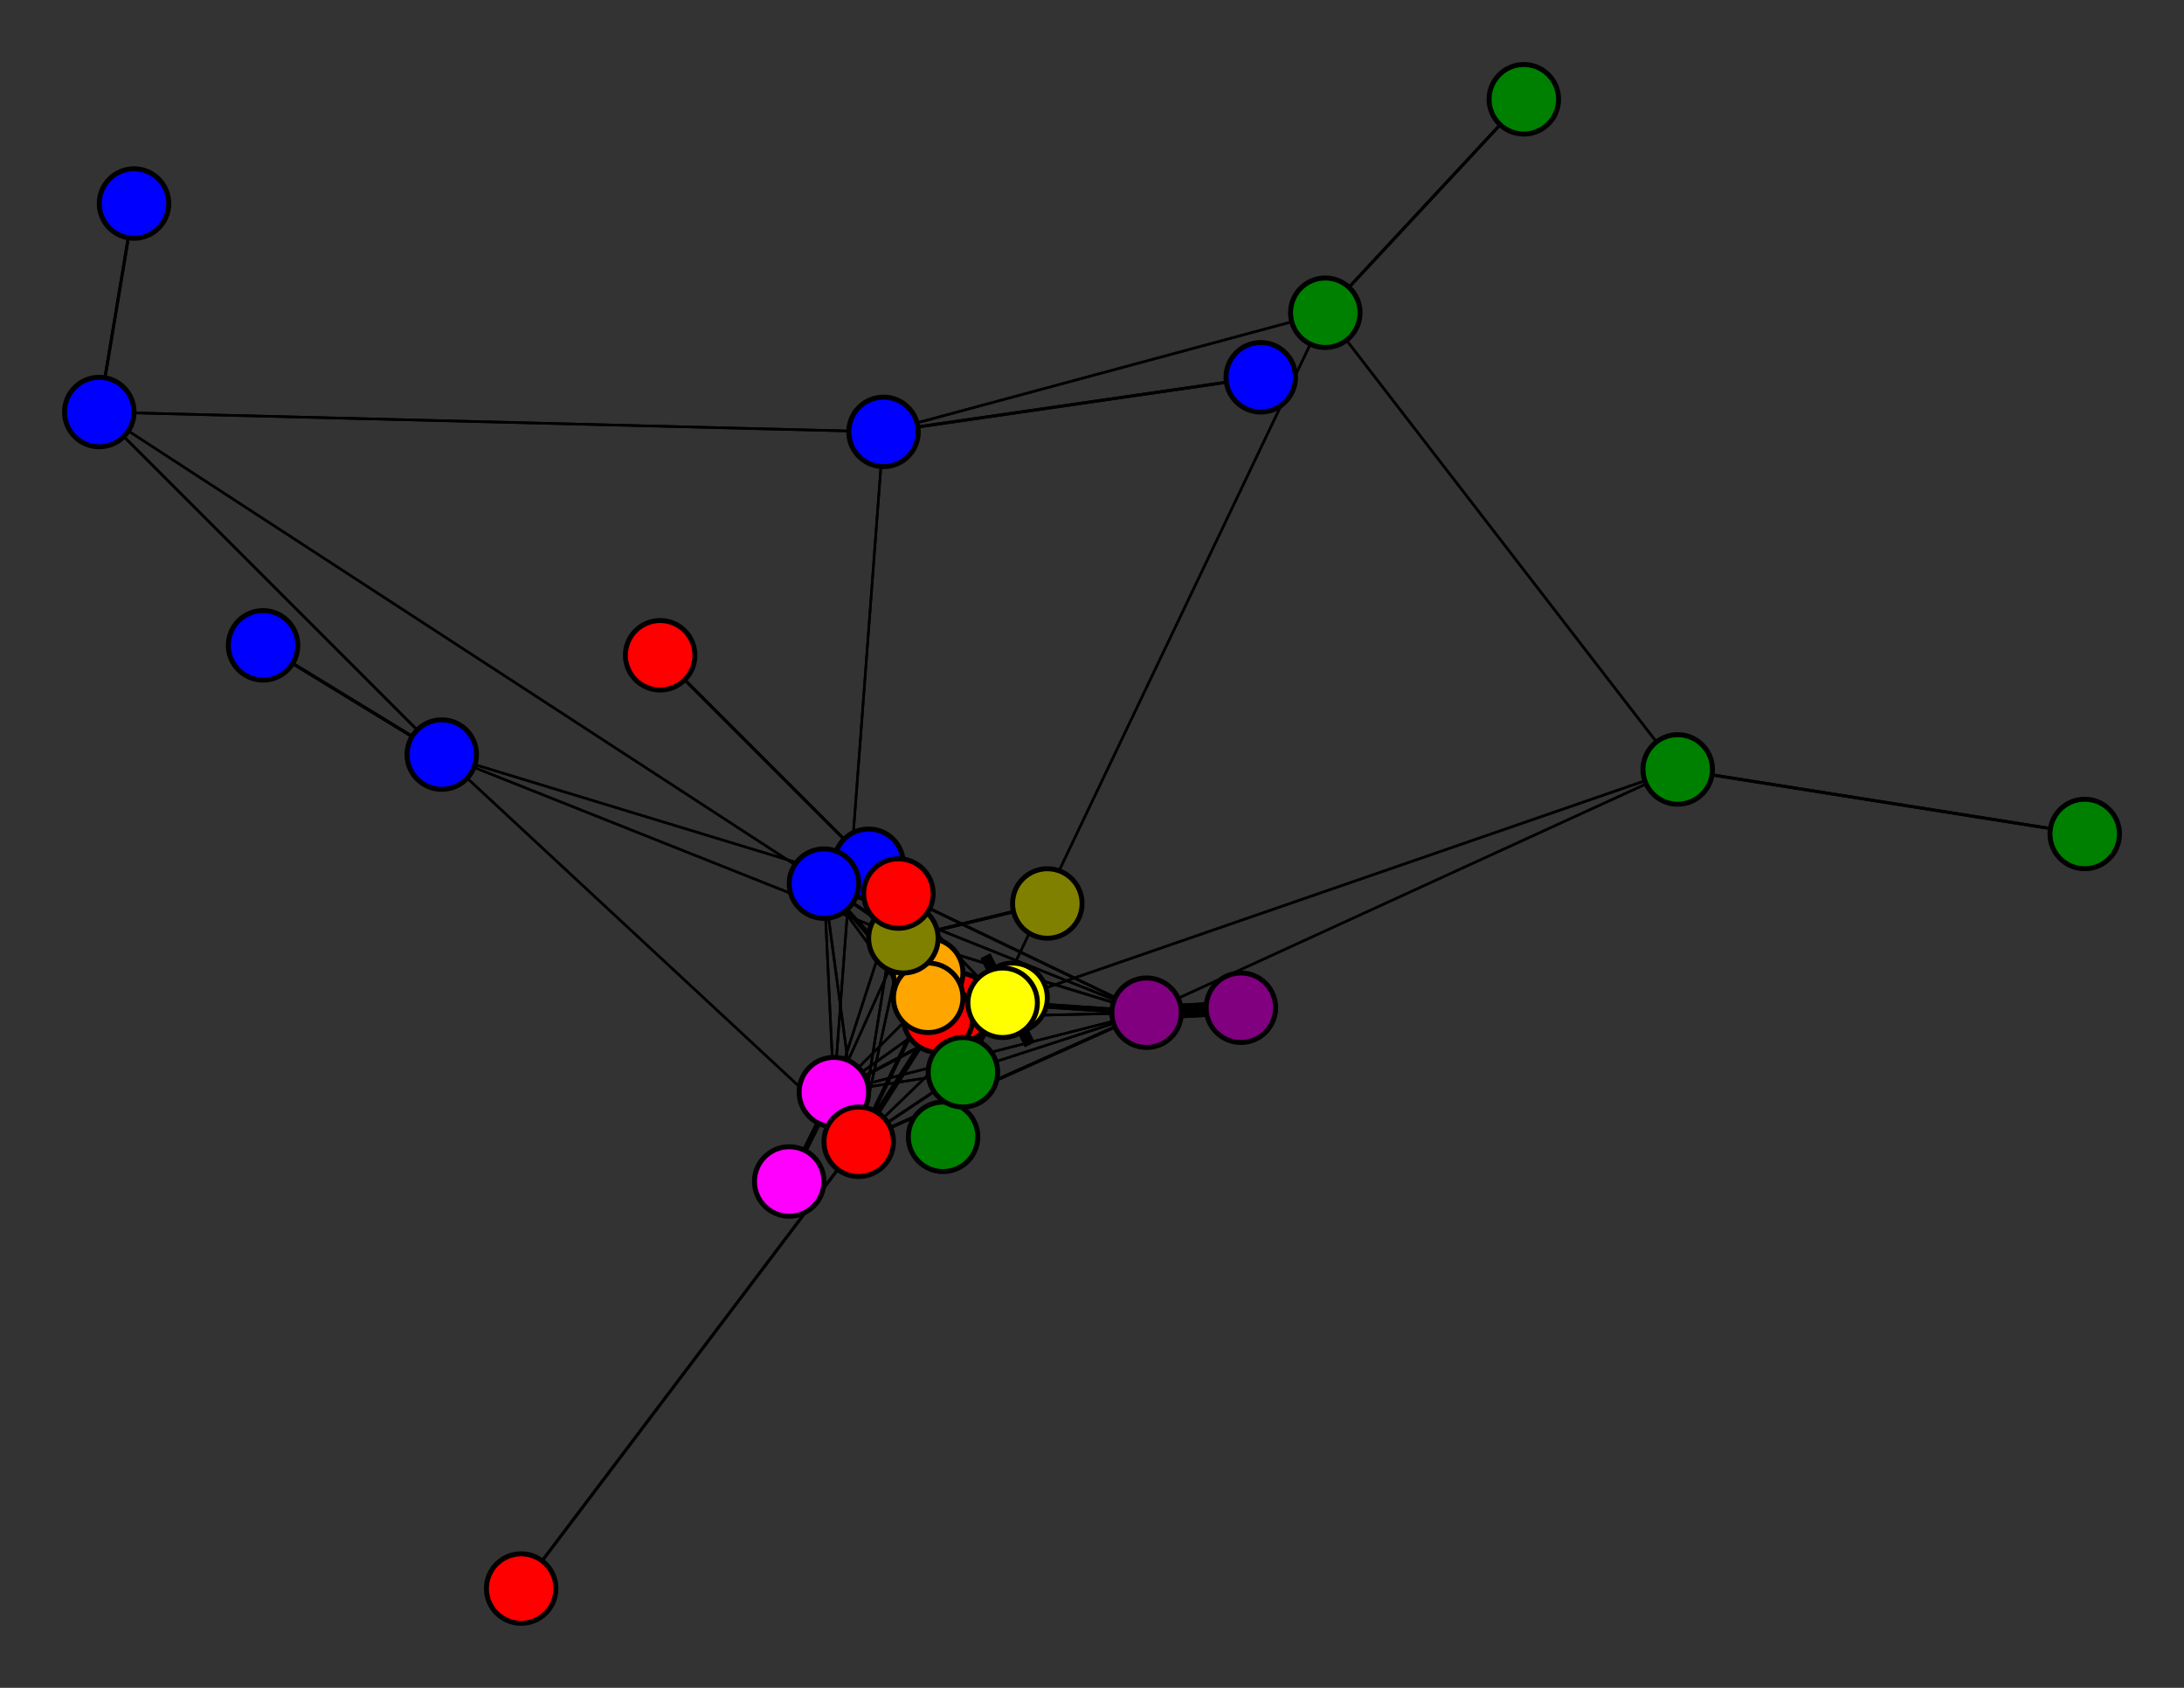 <svg width="440" height="340" xmlns="http://www.w3.org/2000/svg">
<rect width="100%" height="100%" fill="#333333" stroke="none"/>
<path stroke-width="10.216" stroke="black" d="M 193 203 189 205"/>
<path stroke-width="0.509" stroke="black" d="M 181 180 202 202"/>
<path stroke-width="0.5" stroke="black" d="M 181 180 89 152"/>
<path stroke-width="0.586" stroke="black" d="M 105 320 173 230"/>
<path stroke-width="1.097" stroke="black" d="M 173 230 189 205"/>
<path stroke-width="0.794" stroke="black" d="M 173 230 187 201"/>
<path stroke-width="0.642" stroke="black" d="M 173 230 231 204"/>
<path stroke-width="0.509" stroke="black" d="M 181 180 173 230"/>
<path stroke-width="0.566" stroke="black" d="M 173 230 194 216"/>
<path stroke-width="0.509" stroke="black" d="M 173 230 166 178"/>
<path stroke-width="0.5" stroke="black" d="M 173 230 182 189"/>
<path stroke-width="0.509" stroke="black" d="M 173 230 181 180"/>
<path stroke-width="0.586" stroke="black" d="M 173 230 105 320"/>
<path stroke-width="0.5" stroke="black" d="M 173 230 202 202"/>
<path stroke-width="0.5" stroke="black" d="M 173 230 89 152"/>
<path stroke-width="0.528" stroke="black" d="M 173 230 168 220"/>
<path stroke-width="20.0" stroke="black" d="M 204 201 202 202"/>
<path stroke-width="0.604" stroke="black" d="M 181 180 133 132"/>
<path stroke-width="0.5" stroke="black" d="M 181 180 166 178"/>
<path stroke-width="0.509" stroke="black" d="M 182 189 194 216"/>
<path stroke-width="0.5" stroke="black" d="M 182 189 168 220"/>
<path stroke-width="0.5" stroke="black" d="M 182 189 166 178"/>
<path stroke-width="0.661" stroke="black" d="M 182 189 211 182"/>
<path stroke-width="0.5" stroke="black" d="M 182 189 181 180"/>
<path stroke-width="0.5" stroke="black" d="M 182 189 173 230"/>
<path stroke-width="0.5" stroke="black" d="M 181 180 182 189"/>
<path stroke-width="0.528" stroke="black" d="M 182 189 202 202"/>
<path stroke-width="0.604" stroke="black" d="M 133 132 181 180"/>
<path stroke-width="0.794" stroke="black" d="M 181 180 189 205"/>
<path stroke-width="0.642" stroke="black" d="M 181 180 187 201"/>
<path stroke-width="0.566" stroke="black" d="M 181 180 231 204"/>
<path stroke-width="0.528" stroke="black" d="M 181 180 194 216"/>
<path stroke-width="0.509" stroke="black" d="M 181 180 168 220"/>
<path stroke-width="0.5" stroke="black" d="M 182 189 89 152"/>
<path stroke-width="0.528" stroke="black" d="M 182 189 231 204"/>
<path stroke-width="2.927" stroke="black" d="M 202 202 189 205"/>
<path stroke-width="1.097" stroke="black" d="M 202 202 231 204"/>
<path stroke-width="0.607" stroke="black" d="M 254 76 178 87"/>
<path stroke-width="0.5" stroke="black" d="M 178 87 168 220"/>
<path stroke-width="0.509" stroke="black" d="M 178 87 267 63"/>
<path stroke-width="0.607" stroke="black" d="M 178 87 254 76"/>
<path stroke-width="0.509" stroke="black" d="M 178 87 20 83"/>
<path stroke-width="0.607" stroke="black" d="M 27 41 20 83"/>
<path stroke-width="0.509" stroke="black" d="M 267 63 178 87"/>
<path stroke-width="0.5" stroke="black" d="M 20 83 166 178"/>
<path stroke-width="0.607" stroke="black" d="M 20 83 27 41"/>
<path stroke-width="0.509" stroke="black" d="M 20 83 89 152"/>
<path stroke-width="0.644" stroke="black" d="M 53 130 89 152"/>
<path stroke-width="0.5" stroke="black" d="M 89 152 182 189"/>
<path stroke-width="0.5" stroke="black" d="M 89 152 181 180"/>
<path stroke-width="0.5" stroke="black" d="M 89 152 173 230"/>
<path stroke-width="0.509" stroke="black" d="M 20 83 178 87"/>
<path stroke-width="1.723" stroke="black" d="M 202 202 187 201"/>
<path stroke-width="0.607" stroke="black" d="M 267 63 307 20"/>
<path stroke-width="0.5" stroke="black" d="M 267 63 194 216"/>
<path stroke-width="0.794" stroke="black" d="M 202 202 194 216"/>
<path stroke-width="0.642" stroke="black" d="M 202 202 168 220"/>
<path stroke-width="0.566" stroke="black" d="M 202 202 166 178"/>
<path stroke-width="0.528" stroke="black" d="M 202 202 182 189"/>
<path stroke-width="0.509" stroke="black" d="M 202 202 181 180"/>
<path stroke-width="0.5" stroke="black" d="M 202 202 173 230"/>
<path stroke-width="0.509" stroke="black" d="M 267 63 338 155"/>
<path stroke-width="20.0" stroke="black" d="M 202 202 204 201"/>
<path stroke-width="0.607" stroke="black" d="M 420 168 338 155"/>
<path stroke-width="0.5" stroke="black" d="M 338 155 231 204"/>
<path stroke-width="0.509" stroke="black" d="M 338 155 202 202"/>
<path stroke-width="0.607" stroke="black" d="M 338 155 420 168"/>
<path stroke-width="0.509" stroke="black" d="M 338 155 267 63"/>
<path stroke-width="0.607" stroke="black" d="M 307 20 267 63"/>
<path stroke-width="0.509" stroke="black" d="M 202 202 338 155"/>
<path stroke-width="0.566" stroke="black" d="M 182 189 187 201"/>
<path stroke-width="0.642" stroke="black" d="M 182 189 189 205"/>
<path stroke-width="0.661" stroke="black" d="M 211 182 182 189"/>
<path stroke-width="0.642" stroke="black" d="M 187 201 181 180"/>
<path stroke-width="0.794" stroke="black" d="M 187 201 173 230"/>
<path stroke-width="1.723" stroke="black" d="M 187 201 202 202"/>
<path stroke-width="2.936" stroke="black" d="M 250 203 231 204"/>
<path stroke-width="0.5" stroke="black" d="M 231 204 189 205"/>
<path stroke-width="0.5" stroke="black" d="M 231 204 187 201"/>
<path stroke-width="0.566" stroke="black" d="M 187 201 182 189"/>
<path stroke-width="2.936" stroke="black" d="M 231 204 250 203"/>
<path stroke-width="0.5" stroke="black" d="M 231 204 168 220"/>
<path stroke-width="0.509" stroke="black" d="M 231 204 166 178"/>
<path stroke-width="0.528" stroke="black" d="M 231 204 182 189"/>
<path stroke-width="0.566" stroke="black" d="M 231 204 181 180"/>
<path stroke-width="0.642" stroke="black" d="M 231 204 173 230"/>
<path stroke-width="1.097" stroke="black" d="M 231 204 202 202"/>
<path stroke-width="0.5" stroke="black" d="M 231 204 194 216"/>
<path stroke-width="0.5" stroke="black" d="M 231 204 338 155"/>
<path stroke-width="0.528" stroke="black" d="M 187 201 166 178"/>
<path stroke-width="0.5" stroke="black" d="M 187 201 194 216"/>
<path stroke-width="10.216" stroke="black" d="M 189 205 193 203"/>
<path stroke-width="0.5" stroke="black" d="M 189 205 187 201"/>
<path stroke-width="0.5" stroke="black" d="M 189 205 231 204"/>
<path stroke-width="0.509" stroke="black" d="M 189 205 194 216"/>
<path stroke-width="0.528" stroke="black" d="M 189 205 168 220"/>
<path stroke-width="0.566" stroke="black" d="M 189 205 166 178"/>
<path stroke-width="0.509" stroke="black" d="M 187 201 168 220"/>
<path stroke-width="0.642" stroke="black" d="M 189 205 182 189"/>
<path stroke-width="1.097" stroke="black" d="M 189 205 173 230"/>
<path stroke-width="2.927" stroke="black" d="M 189 205 202 202"/>
<path stroke-width="5.363" stroke="black" d="M 187 196 187 201"/>
<path stroke-width="0.5" stroke="black" d="M 187 201 189 205"/>
<path stroke-width="5.363" stroke="black" d="M 187 201 187 196"/>
<path stroke-width="0.5" stroke="black" d="M 187 201 231 204"/>
<path stroke-width="0.794" stroke="black" d="M 189 205 181 180"/>
<path stroke-width="1.723" stroke="black" d="M 190 229 194 216"/>
<path stroke-width="0.509" stroke="black" d="M 194 216 189 205"/>
<path stroke-width="0.5" stroke="black" d="M 194 216 187 201"/>
<path stroke-width="0.642" stroke="black" d="M 168 220 202 202"/>
<path stroke-width="0.5" stroke="black" d="M 168 220 178 87"/>
<path stroke-width="0.813" stroke="black" d="M 175 174 166 178"/>
<path stroke-width="0.566" stroke="black" d="M 166 178 189 205"/>
<path stroke-width="0.528" stroke="black" d="M 166 178 187 201"/>
<path stroke-width="0.509" stroke="black" d="M 166 178 231 204"/>
<path stroke-width="0.528" stroke="black" d="M 168 220 173 230"/>
<path stroke-width="0.5" stroke="black" d="M 166 178 194 216"/>
<path stroke-width="0.813" stroke="black" d="M 166 178 175 174"/>
<path stroke-width="0.5" stroke="black" d="M 166 178 182 189"/>
<path stroke-width="0.5" stroke="black" d="M 166 178 181 180"/>
<path stroke-width="0.509" stroke="black" d="M 166 178 173 230"/>
<path stroke-width="0.566" stroke="black" d="M 166 178 202 202"/>
<path stroke-width="0.5" stroke="black" d="M 166 178 20 83"/>
<path stroke-width="0.5" stroke="black" d="M 166 178 168 220"/>
<path stroke-width="0.509" stroke="black" d="M 168 220 181 180"/>
<path stroke-width="0.5" stroke="black" d="M 168 220 182 189"/>
<path stroke-width="0.5" stroke="black" d="M 168 220 166 178"/>
<path stroke-width="0.5" stroke="black" d="M 194 216 231 204"/>
<path stroke-width="1.723" stroke="black" d="M 194 216 190 229"/>
<path stroke-width="0.5" stroke="black" d="M 194 216 168 220"/>
<path stroke-width="0.5" stroke="black" d="M 194 216 166 178"/>
<path stroke-width="0.509" stroke="black" d="M 194 216 182 189"/>
<path stroke-width="0.528" stroke="black" d="M 194 216 181 180"/>
<path stroke-width="0.566" stroke="black" d="M 194 216 173 230"/>
<path stroke-width="0.794" stroke="black" d="M 194 216 202 202"/>
<path stroke-width="0.5" stroke="black" d="M 194 216 267 63"/>
<path stroke-width="1.116" stroke="black" d="M 159 238 168 220"/>
<path stroke-width="0.528" stroke="black" d="M 168 220 189 205"/>
<path stroke-width="0.509" stroke="black" d="M 168 220 187 201"/>
<path stroke-width="0.5" stroke="black" d="M 168 220 231 204"/>
<path stroke-width="0.5" stroke="black" d="M 168 220 194 216"/>
<path stroke-width="1.116" stroke="black" d="M 168 220 159 238"/>
<path stroke-width="0.509" stroke="black" d="M 89 152 20 83"/>
<path stroke-width="0.644" stroke="black" d="M 89 152 53 130"/>
<circle cx="193" cy="203" r="7.0" style="fill:red;stroke:black;stroke-width:1.0"/>
<circle cx="189" cy="205" r="7.0" style="fill:red;stroke:black;stroke-width:1.0"/>
<circle cx="187" cy="196" r="7.0" style="fill:orange;stroke:black;stroke-width:1.0"/>
<circle cx="187" cy="201" r="7.0" style="fill:orange;stroke:black;stroke-width:1.0"/>
<circle cx="250" cy="203" r="7.0" style="fill:purple;stroke:black;stroke-width:1.0"/>
<circle cx="231" cy="204" r="7.0" style="fill:purple;stroke:black;stroke-width:1.0"/>
<circle cx="190" cy="229" r="7.0" style="fill:green;stroke:black;stroke-width:1.0"/>
<circle cx="194" cy="216" r="7.0" style="fill:green;stroke:black;stroke-width:1.0"/>
<circle cx="159" cy="238" r="7.0" style="fill:fuchsia;stroke:black;stroke-width:1.0"/>
<circle cx="168" cy="220" r="7.0" style="fill:fuchsia;stroke:black;stroke-width:1.0"/>
<circle cx="175" cy="174" r="7.0" style="fill:blue;stroke:black;stroke-width:1.0"/>
<circle cx="166" cy="178" r="7.0" style="fill:blue;stroke:black;stroke-width:1.0"/>
<circle cx="211" cy="182" r="7.0" style="fill:olive;stroke:black;stroke-width:1.0"/>
<circle cx="182" cy="189" r="7.0" style="fill:olive;stroke:black;stroke-width:1.0"/>
<circle cx="133" cy="132" r="7.0" style="fill:red;stroke:black;stroke-width:1.0"/>
<circle cx="181" cy="180" r="7.0" style="fill:red;stroke:black;stroke-width:1.0"/>
<circle cx="105" cy="320" r="7.0" style="fill:red;stroke:black;stroke-width:1.0"/>
<circle cx="173" cy="230" r="7.0" style="fill:red;stroke:black;stroke-width:1.0"/>
<circle cx="204" cy="201" r="7.0" style="fill:yellow;stroke:black;stroke-width:1.0"/>
<circle cx="202" cy="202" r="7.0" style="fill:yellow;stroke:black;stroke-width:1.0"/>
<circle cx="420" cy="168" r="7.0" style="fill:green;stroke:black;stroke-width:1.0"/>
<circle cx="338" cy="155" r="7.0" style="fill:green;stroke:black;stroke-width:1.0"/>
<circle cx="307" cy="20" r="7.0" style="fill:green;stroke:black;stroke-width:1.0"/>
<circle cx="267" cy="63" r="7.0" style="fill:green;stroke:black;stroke-width:1.0"/>
<circle cx="254" cy="76" r="7.0" style="fill:blue;stroke:black;stroke-width:1.0"/>
<circle cx="178" cy="87" r="7.0" style="fill:blue;stroke:black;stroke-width:1.0"/>
<circle cx="27" cy="41" r="7.0" style="fill:blue;stroke:black;stroke-width:1.0"/>
<circle cx="20" cy="83" r="7.0" style="fill:blue;stroke:black;stroke-width:1.0"/>
<circle cx="53" cy="130" r="7.0" style="fill:blue;stroke:black;stroke-width:1.0"/>
<circle cx="89" cy="152" r="7.0" style="fill:blue;stroke:black;stroke-width:1.0"/>
</svg>

